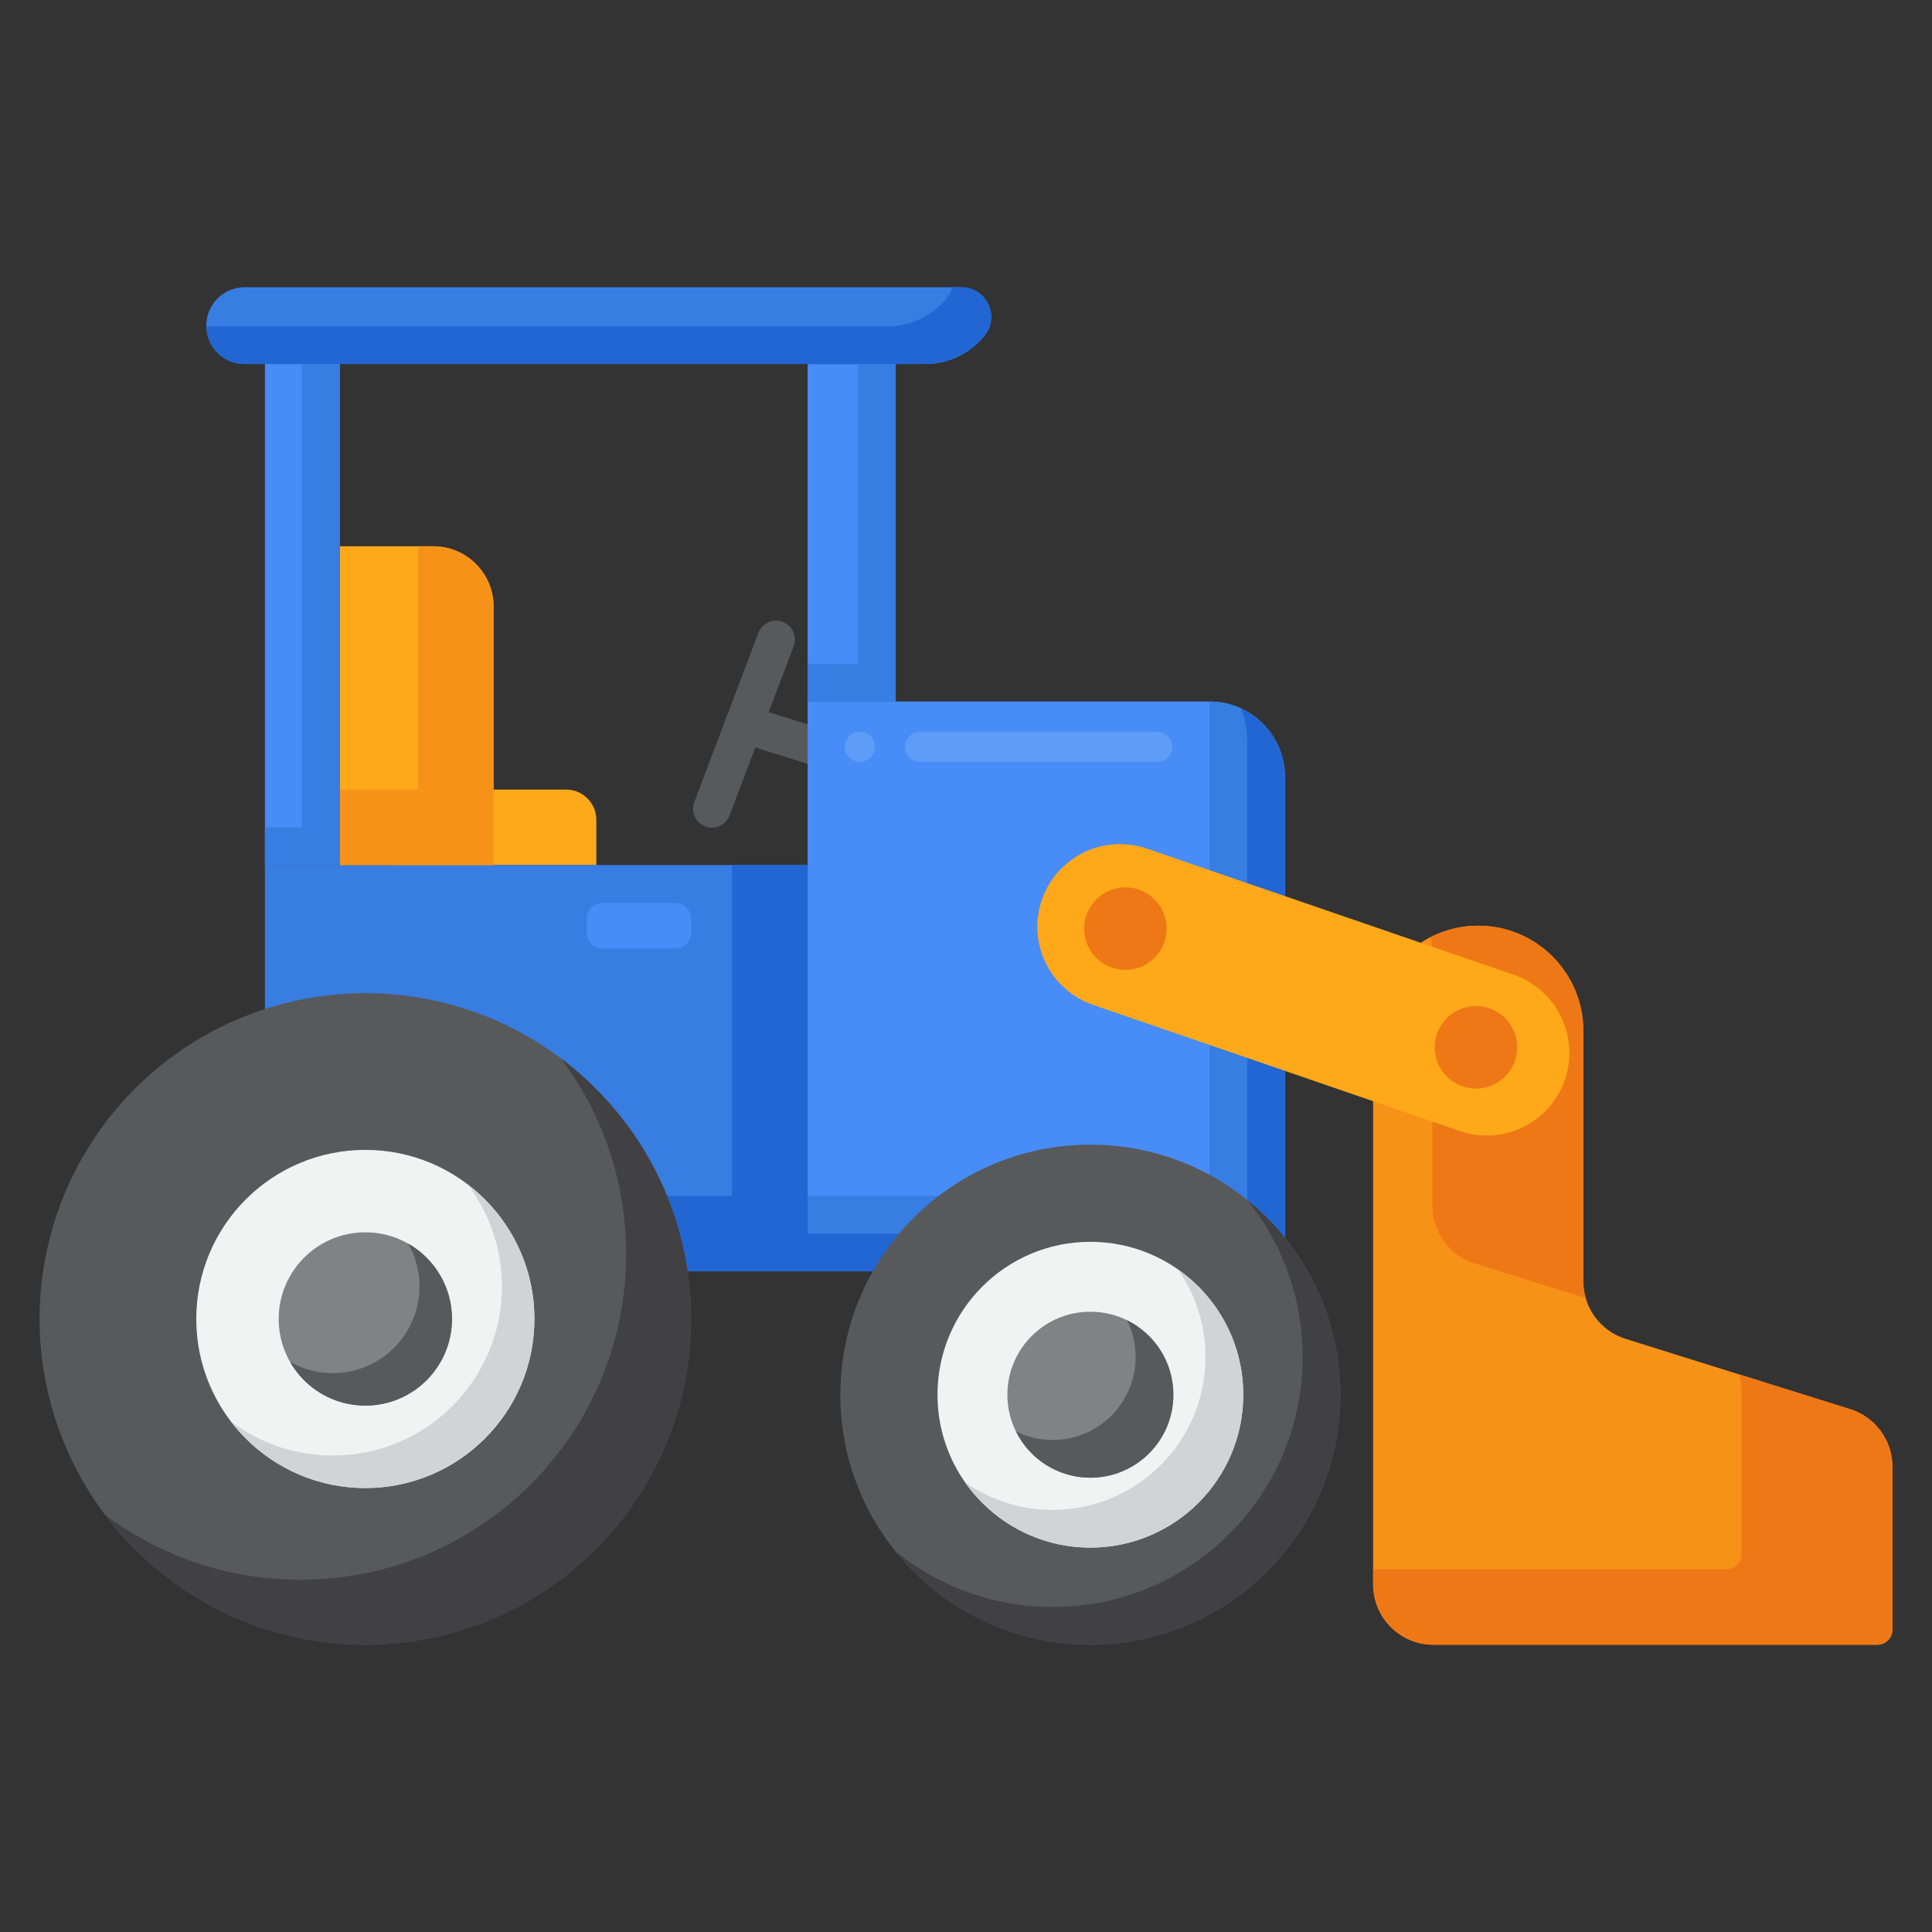 <svg id="Layer_1" enable-background="new 0 0 256 256" height="512" viewBox="0 0 256 256" width="512" xmlns="http://www.w3.org/2000/svg"><rect x="0" y="0" width="256" height="256" fill="#333333" stroke="none"/><g><g><g><path d="m94.334 109.669c-.294 0-.593-.052-.885-.163-1.291-.489-1.941-1.932-1.452-3.224l8.495-22.427c.489-1.291 1.93-1.939 3.224-1.452 1.291.489 1.941 1.932 1.452 3.224l-8.495 22.427c-.379 1-1.329 1.615-2.339 1.615z" fill="#58595b"/></g></g><g><g><path d="m108.733 101.633c-.247 0-.499-.037-.748-.115l-10.15-3.178c-1.317-.413-2.051-1.815-1.639-3.133.413-1.317 1.813-2.052 3.133-1.639l10.15 3.178c1.317.413 2.051 1.815 1.639 3.133-.334 1.07-1.321 1.754-2.385 1.754z" fill="#58595b"/></g></g><g><g><path d="m170.262 168.457h-63.247v-75.502h53.247c5.523 0 10 4.477 10 10z" fill="#478cf7"/></g></g><g><g><path d="m153.35 100.95h-31.42c-1.11 0-2-.89-2-1.99 0-1.11.89-2 2-2h31.42c1.101 0 2 .89 2 2 0 1.1-.9 1.99-2 1.99zm-39.42 0c-1.11 0-2-.89-2-1.99 0-1.11.89-2 2-2 1.1 0 2 .89 2 2 0 1.1-.9 1.99-2 1.99z" fill="#5e9cf7"/></g></g><g><g><path d="m160.262 92.955v65.502h-53.247v10h63.247v-65.502c0-5.523-4.477-10-10-10z" fill="#377de2"/></g></g><g><g><path d="m164.378 93.839c.568 1.255.884 2.649.884 4.116v65.502h-58.247v5h63.247v-65.502c0-4.055-2.414-7.547-5.884-9.116z" fill="#2266d3"/></g></g><g><g><path d="m107.015 48.241h11.663v44.714h-11.663z" fill="#478cf7"/></g></g><g><g><path d="m113.678 48.241v39.714h-6.663v5h11.663v-44.714z" fill="#377de2"/></g></g><g><g><path d="m79.017 114.623h-26.415v-10h22.407c2.214 0 4.008 1.794 4.008 4.008z" fill="#ffa91a"/></g></g><g><g><path d="m35.105 114.623h71.91v53.833h-71.91z" fill="#377de2"/></g></g><g><g><path d="m97.015 114.623v43.834h-61.91v10h71.91v-53.834z" fill="#2266d3"/></g></g><g><g><path d="m127.391 38.062h-94.971c-2.811 0-5.089 2.279-5.089 5.089 0 2.811 2.279 5.089 5.089 5.089h90.191c3.057 0 5.948-1.389 7.857-3.776 2.065-2.579.228-6.402-3.077-6.402z" fill="#377de2"/></g></g><g><g><path d="m127.391 38.062h-1.196c-.137.487-.375.963-.727 1.402-1.91 2.387-4.801 3.776-7.857 3.776h-90.191c-.03 0-.059-.001-.088-.001.047 2.77 2.307 5.001 5.088 5.001h90.191c3.057 0 5.948-1.39 7.857-3.776 2.065-2.579.227-6.402-3.077-6.402z" fill="#2266d3"/></g></g><g><g><path d="m45.019 114.623v-42.24h12.385c4.418 0 8 3.582 8 8v34.24z" fill="#ffa91a"/></g></g><g><g><path d="m57.404 72.384h-2v32.24h-10.385v10h20.385v-34.24c0-4.419-3.582-8-8-8z" fill="#f79219"/></g></g><g><g><g><circle cx="144.48" cy="184.806" fill="#58595b" r="33.131"/></g></g><g><g><path d="m165.274 159.012c4.589 5.685 7.337 12.919 7.337 20.794 0 18.298-14.833 33.131-33.131 33.131-7.875 0-15.109-2.748-20.794-7.337 6.073 7.524 15.372 12.337 25.794 12.337 18.298 0 33.131-14.833 33.131-33.131 0-10.422-4.812-19.72-12.337-25.794z" fill="#414042"/></g></g><g><g><circle cx="144.48" cy="184.806" fill="#f1f2f2" r="20.259"/></g></g><g><g><path d="m156.086 168.2c2.302 3.287 3.652 7.289 3.652 11.606 0 11.189-9.07 20.259-20.259 20.259-4.317 0-8.319-1.351-11.606-3.652 3.663 5.231 9.735 8.652 16.606 8.652 11.189 0 20.259-9.07 20.259-20.259.001-6.871-3.42-12.943-8.652-16.606z" fill="#d1d3d4"/></g></g><g><g><circle cx="144.48" cy="184.806" fill="#808285" r="10.997"/></g></g><g><g><path d="m149.345 174.942c.725 1.467 1.133 3.118 1.133 4.865 0 6.074-4.924 10.997-10.997 10.997-1.747 0-3.398-.408-4.865-1.133 1.795 3.633 5.538 6.133 9.865 6.133 6.074 0 10.997-4.924 10.997-10.997-.001-4.328-2.5-8.07-6.133-9.865z" fill="#58595b"/></g></g></g><g><g><path d="m35.105 48.241h9.914v66.382h-9.914z" fill="#478cf7"/></g></g><g><g><path d="m40.019 48.241v61.382h-4.914v5h9.914v-66.382z" fill="#377de2"/></g></g><g><g><g><circle cx="48.41" cy="174.769" fill="#58595b" r="43.168"/></g></g><g><g><path d="m74.327 140.244c5.427 7.218 8.643 16.192 8.643 25.917 0 23.841-19.327 43.168-43.168 43.168-9.725 0-18.699-3.216-25.917-8.643 7.876 10.476 20.409 17.251 34.525 17.251 23.841 0 43.168-19.327 43.168-43.168 0-14.116-6.776-26.648-17.251-34.525z" fill="#414042"/></g></g><g><g><circle cx="48.41" cy="174.769" fill="#f1f2f2" r="22.403"/></g></g><g><g><path d="m61.952 156.922c2.859 3.761 4.556 8.454 4.556 13.543 0 12.373-10.03 22.403-22.403 22.403-5.089 0-9.781-1.697-13.543-4.556 4.092 5.384 10.563 8.86 17.847 8.86 12.373 0 22.403-10.03 22.403-22.403 0-7.284-3.476-13.755-8.86-17.847z" fill="#d1d3d4"/></g></g><g><g><circle cx="48.41" cy="174.769" fill="#808285" r="11.482"/></g></g><g><g><path d="m54.088 164.787c.955 1.675 1.5 3.613 1.5 5.678 0 6.342-5.141 11.482-11.482 11.482-2.066 0-4.004-.546-5.678-1.5 1.976 3.467 5.706 5.804 9.982 5.804 6.342 0 11.482-5.141 11.482-11.482 0-4.276-2.337-8.006-5.804-9.982z" fill="#58595b"/></g></g></g><g><g><path d="m89.508 125.681h-9.703c-1.143 0-2.07-.927-2.07-2.07v-1.898c0-1.143.927-2.07 2.07-2.07h9.703c1.143 0 2.07.927 2.07 2.07v1.898c0 1.143-.927 2.07-2.07 2.07z" fill="#478cf7"/></g></g><g><g><path d="m209.798 169.775v-33.187c0-7.691-6.235-13.927-13.927-13.927-7.691 0-13.927 6.235-13.927 13.927v73.349c0 4.418 3.582 8 8 8h58.813c1.105 0 2-.895 2-2v-21.584c0-3.498-2.272-6.59-5.61-7.635l-29.74-9.309c-3.336-1.044-5.609-4.136-5.609-7.634z" fill="#f79219"/></g></g><g><g><g><path d="m245.149 186.719-14.709-4.604c.208.715.319 1.467.319 2.239v21.584c0 1.105-.895 2-2 2h-46.813v2c0 4.418 3.582 8 8 8h58.813c1.105 0 2-.895 2-2v-21.584c0-3.498-2.272-6.59-5.61-7.635z" fill="#ef7816"/></g></g><g><g><path d="m189.798 126.588v33.187c0 3.498 2.272 6.59 5.61 7.635l14.709 4.604c-.208-.715-.319-1.467-.319-2.239v-33.187c0-7.691-6.235-13.927-13.927-13.927-2.261 0-4.397.539-6.285 1.496.14.79.212 1.602.212 2.431z" fill="#ef7816"/></g></g></g><g><g><path d="m193.441 149.867-48.599-16.713c-5.718-1.966-8.759-8.196-6.793-13.914 1.966-5.718 8.196-8.759 13.914-6.793l48.599 16.713c5.718 1.966 8.759 8.196 6.793 13.914-1.967 5.718-8.196 8.759-13.914 6.793z" fill="#ffa91a"/></g></g><g><g><circle cx="195.57" cy="138.775" fill="#ef7816" r="5.47"/></g></g><g><g><circle cx="149.12" cy="123.048" fill="#ef7816" r="5.47"/></g></g></g></svg>